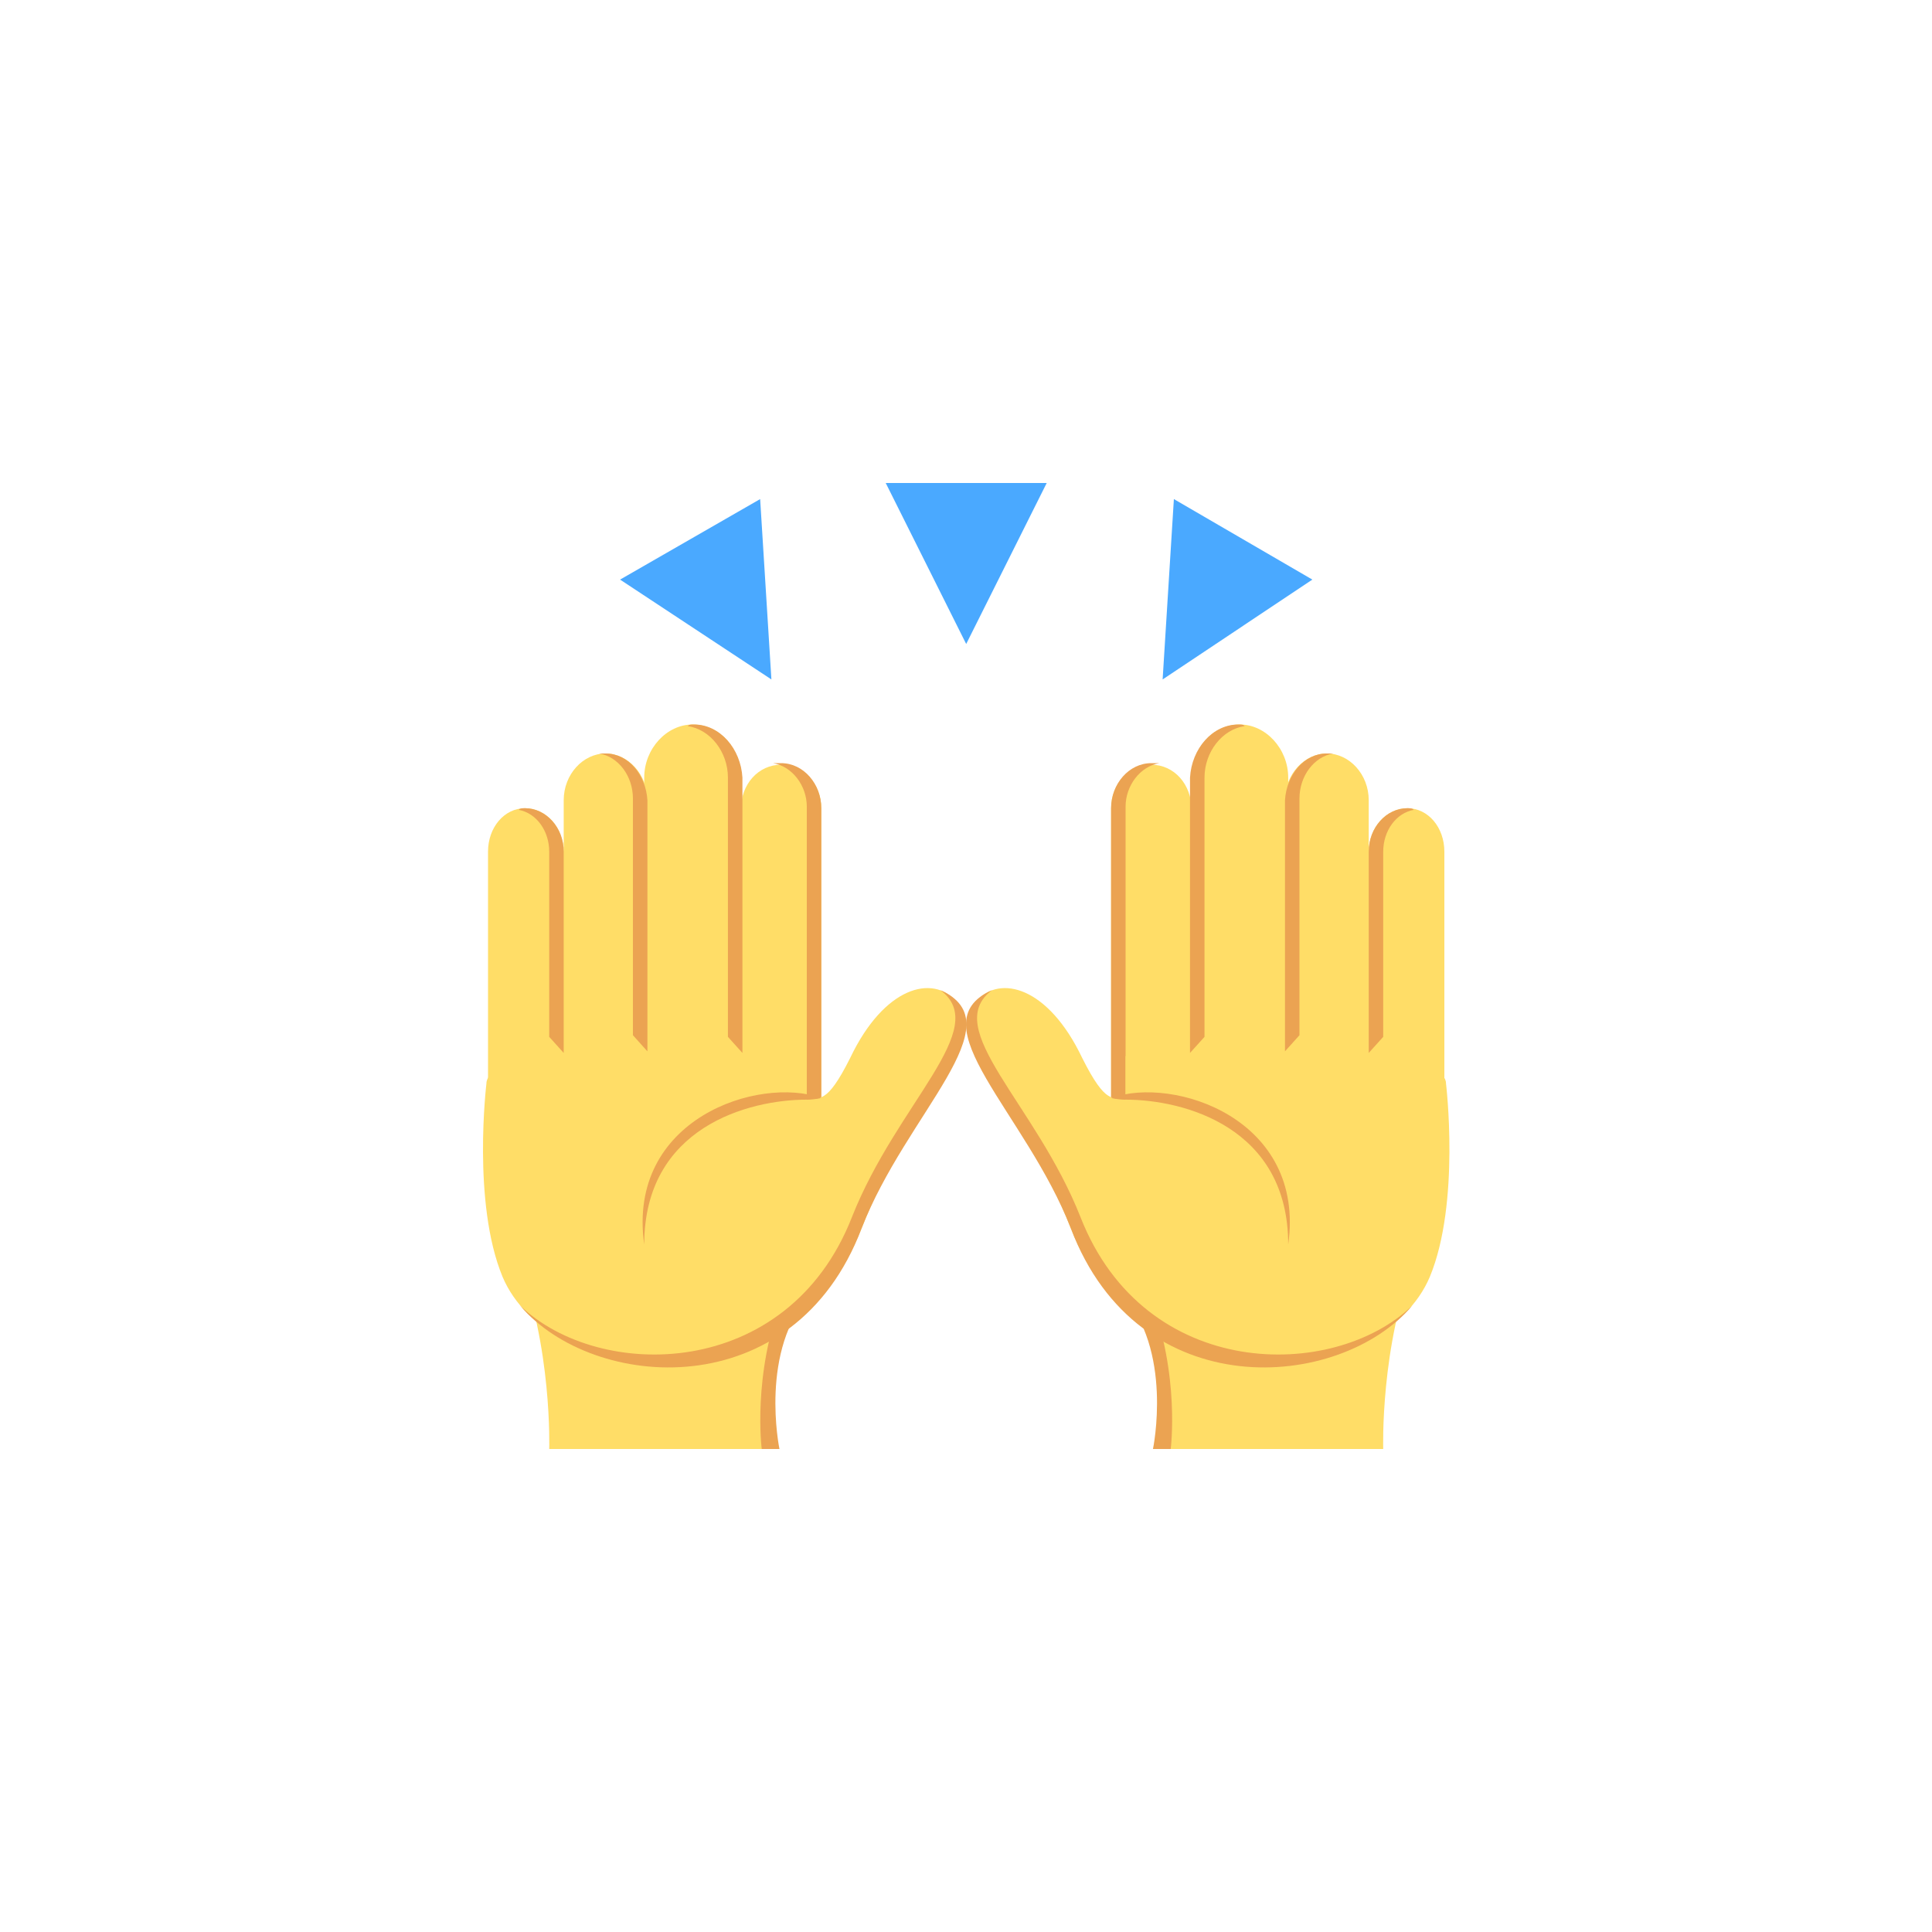 <svg width="40" height="40" viewBox="0 0 40 40" fill="none" xmlns="http://www.w3.org/2000/svg">
<path d="M18.338 10L20.004 13.333L21.671 10H18.338ZM24.304 10.333L24.071 14.067L27.171 12L24.304 10.333ZM12.838 12L15.971 14.067L15.738 10.333L12.838 12Z" fill="#4AA9FF"/>
<path d="M16.138 30H12.204V25.7L16.804 26.767C15.704 27.933 16.138 30 16.138 30Z" fill="#EBA352"/>
<path d="M15.771 30H11.371C11.371 30 11.438 27.867 10.704 26.033L16.204 26.833C15.571 28.467 15.771 30 15.771 30ZM15.338 24.133H17.004V16.733C17.004 16.233 16.638 15.833 16.171 15.833C15.704 15.833 15.338 16.233 15.338 16.767V24.133ZM13.371 24.133H15.338V16.1C15.338 15.5 14.904 15 14.338 15C13.804 15 13.338 15.5 13.338 16.1V24.133H13.371Z" fill="#FFDD67"/>
<path d="M11.671 24.133H13.404V16.567C13.404 16.033 13.004 15.6 12.538 15.6C12.071 15.6 11.671 16.033 11.671 16.567V24.133ZM10.871 16.733C10.438 16.733 10.104 17.133 10.104 17.633V24.133H11.671V17.633C11.671 17.133 11.304 16.733 10.871 16.733Z" fill="#FFDD67"/>
<path d="M16.171 15.8H16.004C16.404 15.867 16.704 16.267 16.704 16.7V24.133H17.004V16.733C17.004 16.233 16.638 15.8 16.171 15.8ZM14.371 15C14.304 15 14.271 15 14.238 15.033C14.704 15.1 15.071 15.567 15.071 16.1V21.467L15.371 21.8V16.1C15.338 15.5 14.904 15 14.371 15ZM12.538 15.6H12.404C12.804 15.667 13.104 16.067 13.104 16.533V21.433L13.404 21.767V16.567C13.371 16.033 13.004 15.6 12.538 15.6ZM10.871 16.733C10.804 16.733 10.771 16.733 10.738 16.767C11.104 16.833 11.371 17.2 11.371 17.633V21.467L11.671 21.8V17.633C11.671 17.133 11.304 16.733 10.871 16.733Z" fill="#EBA352"/>
<path d="M19.804 20.733C19.304 20.167 18.304 20.433 17.604 21.9C17.104 22.9 16.971 22.7 16.704 22.767V21.867C16.704 21.867 10.071 21.433 10.071 22.433C10.071 22.433 9.771 24.9 10.404 26.433C11.371 28.733 16.304 29.333 17.838 25.433C18.138 24.667 18.571 23.833 18.904 23C19.338 22 20.371 21.4 19.804 20.733Z" fill="#FFDD67"/>
<path d="M19.471 20.5C20.538 21.3 18.571 22.833 17.638 25.2C16.305 28.6 12.405 28.6 10.771 27.033C12.271 28.8 16.438 29.133 17.838 25.433C18.771 23.033 21.038 21.2 19.471 20.5Z" fill="#EBA352"/>
<path d="M17.004 22.733C15.704 22.267 12.971 23.167 13.338 25.767C13.338 23.333 15.504 22.767 16.704 22.767C16.871 22.767 17.004 22.733 17.004 22.733ZM23.871 30H27.804V25.7L23.204 26.767C24.304 27.933 23.871 30 23.871 30Z" fill="#EBA352"/>
<path d="M24.238 30H28.638C28.638 30 28.571 27.867 29.304 26.033L23.804 26.833C24.438 28.467 24.238 30 24.238 30ZM24.671 24.133H23.004V16.733C23.004 16.233 23.371 15.833 23.838 15.833C24.304 15.833 24.671 16.233 24.671 16.767V24.133ZM26.638 24.133H24.671V16.1C24.671 15.5 25.104 15 25.671 15C26.204 15 26.671 15.5 26.671 16.1V24.133H26.638Z" fill="#FFDD67"/>
<path d="M28.338 24.133H26.604V16.567C26.604 16.033 27.004 15.6 27.471 15.6C27.938 15.6 28.338 16.033 28.338 16.567V24.133ZM29.138 16.733C29.571 16.733 29.904 17.133 29.904 17.633V24.133H28.338V17.633C28.338 17.133 28.704 16.733 29.138 16.733Z" fill="#FFDD67"/>
<path d="M23.838 15.8H24.004C23.604 15.867 23.304 16.267 23.304 16.7V24.133H23.004V16.733C23.004 16.233 23.371 15.8 23.838 15.8ZM25.638 15C25.704 15 25.738 15 25.771 15.033C25.304 15.1 24.938 15.567 24.938 16.1V21.467L24.638 21.8V16.1C24.671 15.5 25.104 15 25.638 15ZM27.471 15.6H27.604C27.204 15.667 26.904 16.067 26.904 16.533V21.433L26.604 21.767V16.567C26.638 16.033 27.004 15.6 27.471 15.6ZM29.138 16.733C29.204 16.733 29.238 16.733 29.271 16.767C28.904 16.833 28.638 17.2 28.638 17.633V21.467L28.338 21.8V17.633C28.338 17.133 28.704 16.733 29.138 16.733Z" fill="#EBA352"/>
<path d="M20.204 20.733C20.704 20.167 21.704 20.433 22.404 21.9C22.904 22.9 23.038 22.7 23.304 22.767V21.867C23.304 21.867 29.938 21.433 29.938 22.433C29.938 22.433 30.238 24.9 29.604 26.433C28.638 28.733 23.704 29.333 22.171 25.433C21.871 24.667 21.438 23.833 21.104 23C20.671 22 19.638 21.4 20.204 20.733Z" fill="#FFDD67"/>
<path d="M20.538 20.5C19.471 21.3 21.438 22.833 22.371 25.2C23.704 28.6 27.605 28.6 29.238 27.033C27.738 28.8 23.571 29.133 22.171 25.433C21.238 23.033 18.971 21.2 20.538 20.5Z" fill="#EBA352"/>
<path d="M23.005 22.733C24.305 22.267 27.038 23.167 26.671 25.767C26.671 23.333 24.505 22.767 23.305 22.767C23.138 22.767 23.005 22.733 23.005 22.733Z" fill="#EBA352"/>
</svg>
